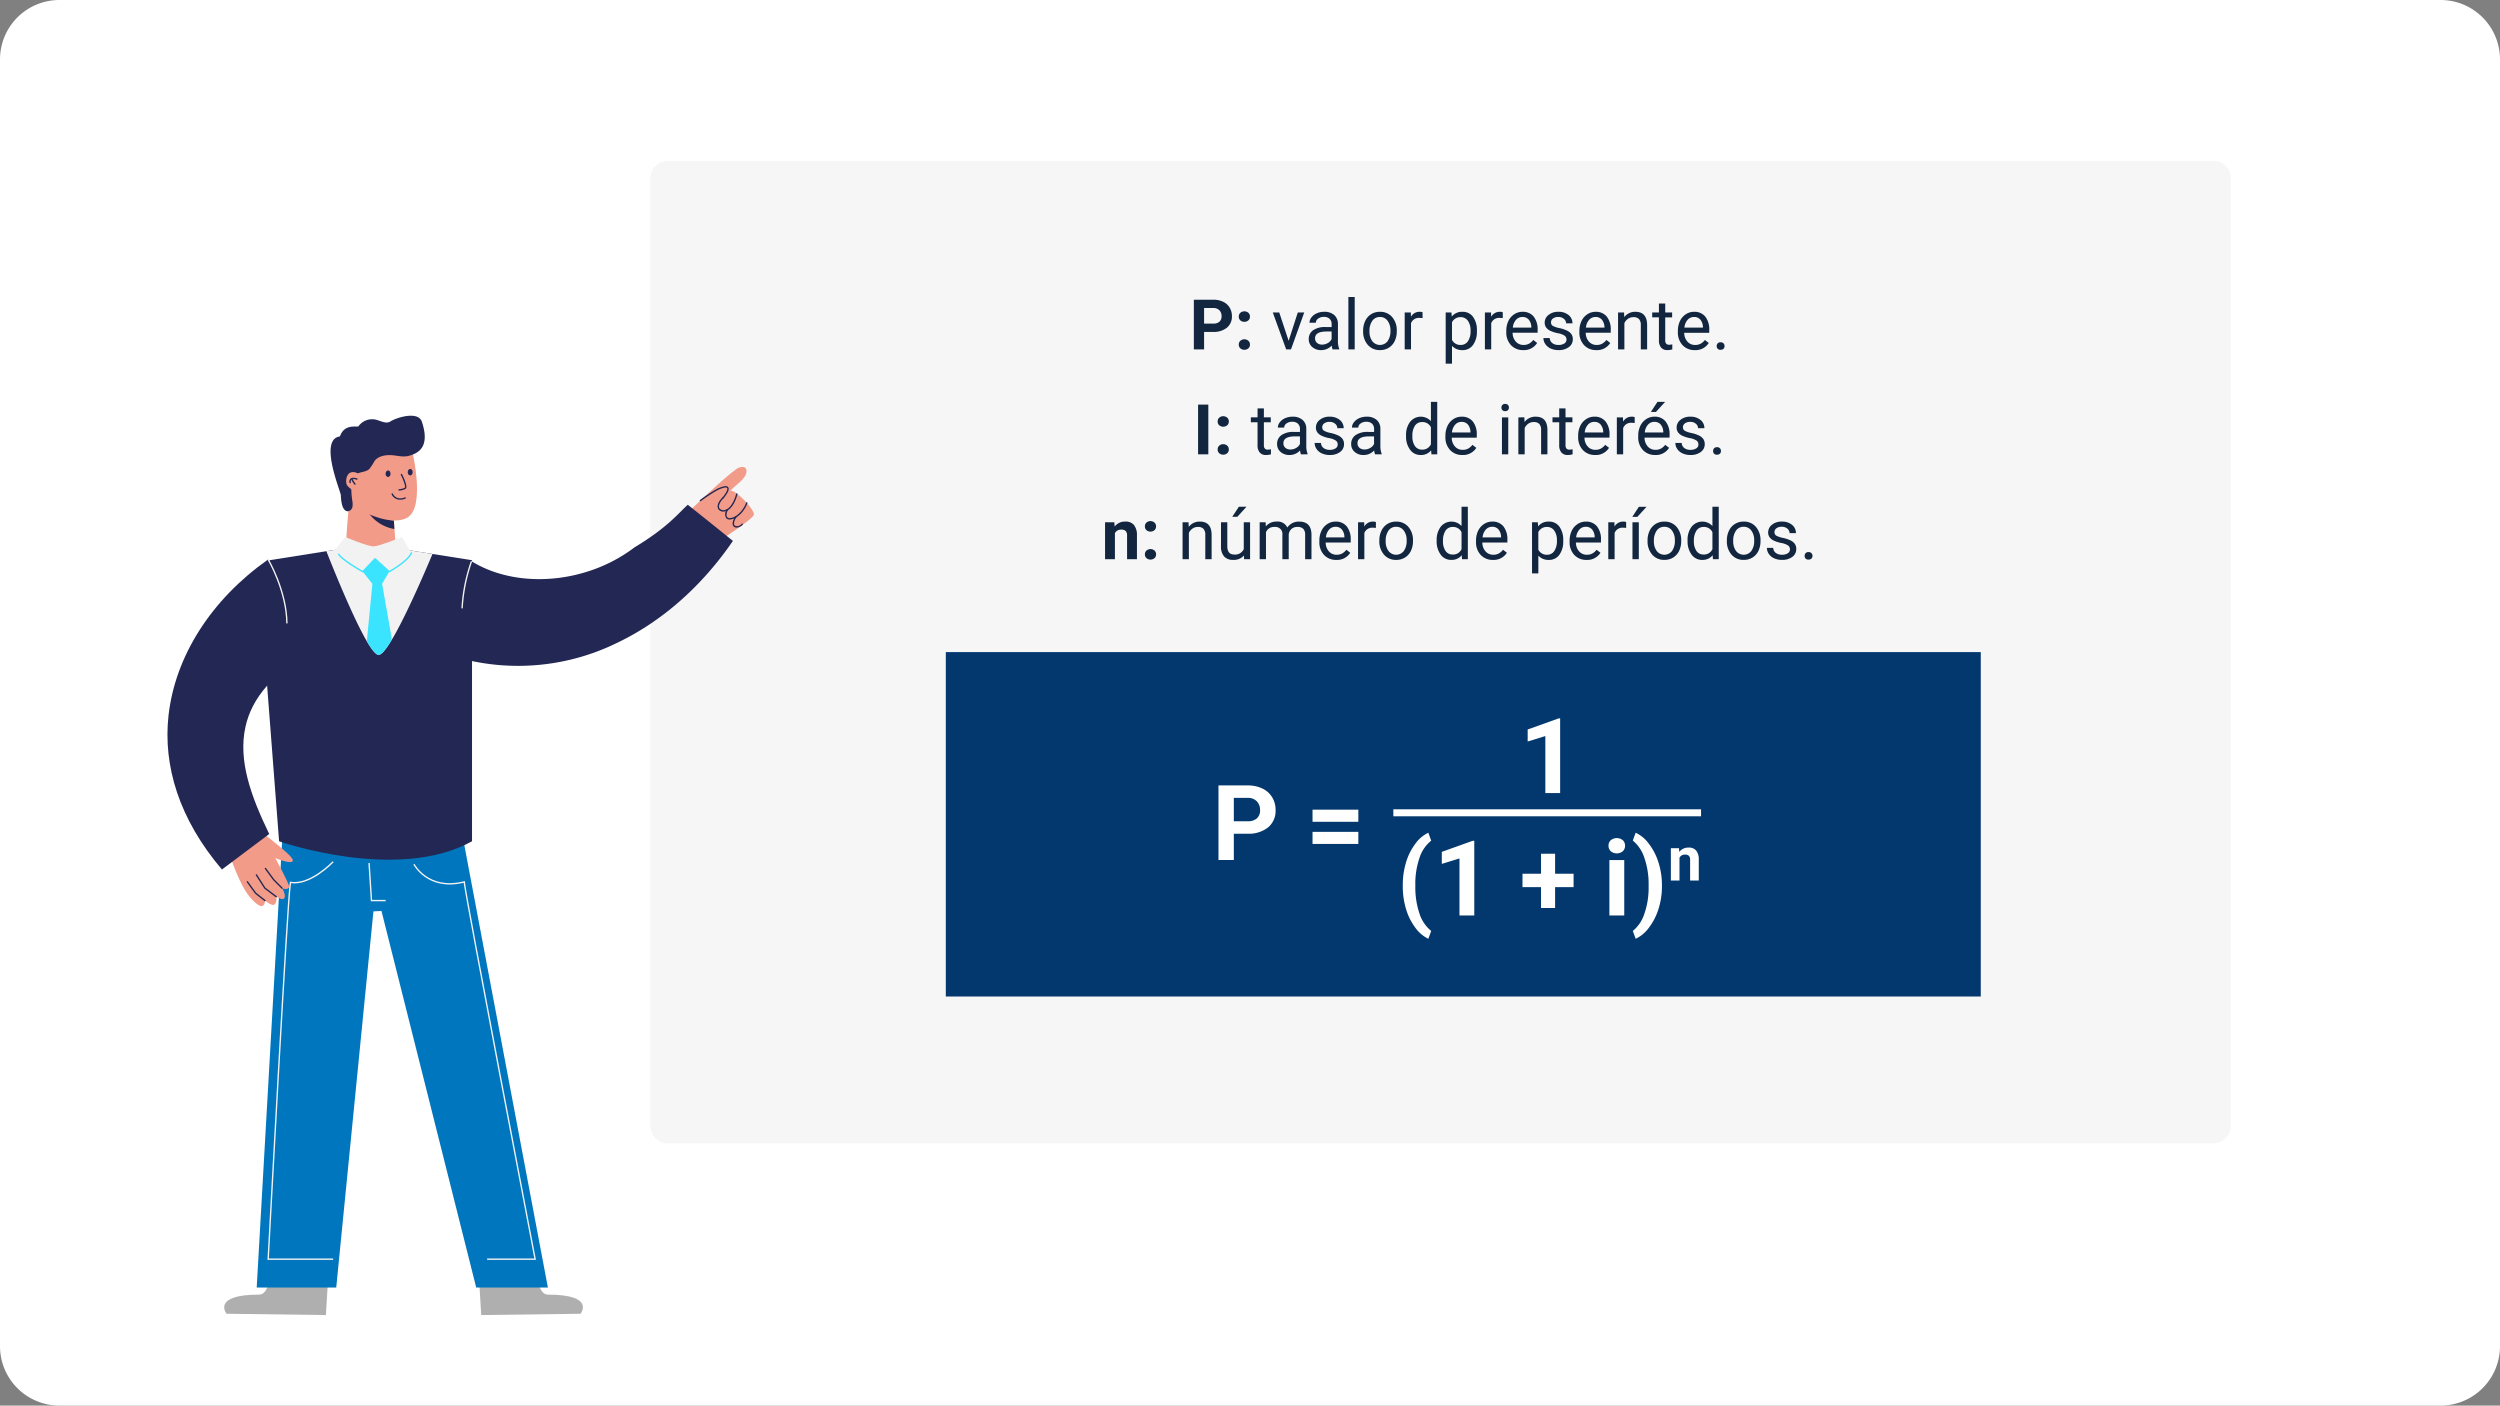 <svg xmlns="http://www.w3.org/2000/svg" xmlns:xlink="http://www.w3.org/1999/xlink" width="715" height="402" viewBox="0 0 715 402">
  <rect x="0" y="0" width="715" height="402" fill="#808080" stroke="none"/>
  <defs>
    <clipPath id="clip-path">
      <rect id="Rectángulo_296854" data-name="Rectángulo 296854" width="167.731" height="257.212" fill="none"/>
    </clipPath>
  </defs>
  <g id="Grupo_1072847" data-name="Grupo 1072847" transform="translate(3968 10209)">
    <g id="Grupo_877086" data-name="Grupo 877086" transform="translate(-4618 -11716)">
      <path id="Trazado_612818" data-name="Trazado 612818" d="M17,0H698a17,17,0,0,1,17,17V385a17,17,0,0,1-17,17H17A17,17,0,0,1,0,385V17A17,17,0,0,1,17,0Z" transform="translate(650 1507)" fill="#fff"/>
      <path id="Trazado_612819" data-name="Trazado 612819" d="M5,0H447a5,5,0,0,1,5,5V276a5,5,0,0,1-5,5H5a5,5,0,0,1-5-5V5A5,5,0,0,1,5,0Z" transform="translate(836 1553)" fill="#f6f6f6"/>
      <path id="Trazado_612820" data-name="Trazado 612820" d="M0,0H296V98.5H0Z" transform="translate(920.5 1693.5)" fill="#03386e"/>
      <path id="Trazado_612821" data-name="Trazado 612821" d="M39.37,13.99V19H36.44V4.781h5.547a6.417,6.417,0,0,1,2.817.586,4.318,4.318,0,0,1,1.87,1.665,4.643,4.643,0,0,1,.654,2.456,4.083,4.083,0,0,1-1.431,3.3,5.959,5.959,0,0,1-3.96,1.206Zm0-2.373h2.617a2.573,2.573,0,0,0,1.772-.547,1.989,1.989,0,0,0,.61-1.562,2.345,2.345,0,0,0-.615-1.689,2.3,2.3,0,0,0-1.7-.664H39.37Zm9.922,6a1.421,1.421,0,0,1,.454-1.094,1.764,1.764,0,0,1,2.285,0,1.421,1.421,0,0,1,.454,1.094,1.4,1.4,0,0,1-.449,1.079,1.794,1.794,0,0,1-2.295,0A1.4,1.4,0,0,1,49.292,17.613Zm0-8a1.421,1.421,0,0,1,.454-1.094,1.764,1.764,0,0,1,2.285,0,1.421,1.421,0,0,1,.454,1.094,1.4,1.4,0,0,1-.449,1.079,1.794,1.794,0,0,1-2.295,0A1.4,1.4,0,0,1,49.292,9.615ZM63.55,16.549l2.617-8.115h1.846L64.224,19H62.847L59.019,8.434h1.846ZM76.128,19a3.8,3.8,0,0,1-.254-1.113A4.031,4.031,0,0,1,72.866,19.2a3.73,3.73,0,0,1-2.563-.884,2.859,2.859,0,0,1-1-2.241,2.987,2.987,0,0,1,1.255-2.563,5.916,5.916,0,0,1,3.53-.913h1.758v-.83a2.029,2.029,0,0,0-.566-1.509,2.276,2.276,0,0,0-1.67-.562,2.634,2.634,0,0,0-1.621.488,1.439,1.439,0,0,0-.654,1.182H69.517a2.493,2.493,0,0,1,.562-1.528A3.832,3.832,0,0,1,71.6,8.668a5.125,5.125,0,0,1,2.114-.43,4.177,4.177,0,0,1,2.861.913,3.294,3.294,0,0,1,1.074,2.515v4.863a5.946,5.946,0,0,0,.371,2.314V19Zm-3-1.377a3.175,3.175,0,0,0,1.611-.439,2.658,2.658,0,0,0,1.1-1.143V13.873H74.429q-3.32,0-3.32,1.943a1.645,1.645,0,0,0,.566,1.328A2.177,2.177,0,0,0,73.13,17.623ZM82.446,19H80.64V4h1.807Zm2.412-5.381a6.241,6.241,0,0,1,.61-2.793,4.553,4.553,0,0,1,1.7-1.914,4.626,4.626,0,0,1,2.485-.674,4.456,4.456,0,0,1,3.491,1.494,5.748,5.748,0,0,1,1.333,3.975v.127a6.3,6.3,0,0,1-.591,2.769A4.486,4.486,0,0,1,92.2,18.512a4.679,4.679,0,0,1-2.524.684A4.445,4.445,0,0,1,86.191,17.7a5.719,5.719,0,0,1-1.333-3.955Zm1.816.215a4.52,4.52,0,0,0,.815,2.822,2.763,2.763,0,0,0,4.37-.015,4.943,4.943,0,0,0,.811-3.022,4.513,4.513,0,0,0-.825-2.817,2.623,2.623,0,0,0-2.192-1.079A2.594,2.594,0,0,0,87.5,10.787,4.906,4.906,0,0,0,86.675,13.834Zm15.176-3.779a5.414,5.414,0,0,0-.889-.068A2.381,2.381,0,0,0,98.55,11.5V19H96.743V8.434H98.5l.029,1.221a2.813,2.813,0,0,1,2.52-1.416,1.846,1.846,0,0,1,.8.137Zm15.537,3.779a6.327,6.327,0,0,1-1.1,3.887A3.537,3.537,0,0,1,113.3,19.2a3.875,3.875,0,0,1-3.027-1.221v5.088h-1.807V8.434h1.65l.088,1.172a3.722,3.722,0,0,1,3.066-1.367,3.6,3.6,0,0,1,3.013,1.436,6.4,6.4,0,0,1,1.108,3.994Zm-1.807-.205a4.669,4.669,0,0,0-.762-2.822,2.454,2.454,0,0,0-2.09-1.035,2.656,2.656,0,0,0-2.461,1.455v5.049a2.661,2.661,0,0,0,2.48,1.445,2.442,2.442,0,0,0,2.065-1.03A5.1,5.1,0,0,0,115.581,13.629Zm9.209-3.574a5.414,5.414,0,0,0-.889-.068,2.381,2.381,0,0,0-2.412,1.514V19h-1.807V8.434h1.758l.029,1.221a2.813,2.813,0,0,1,2.52-1.416,1.846,1.846,0,0,1,.8.137Zm5.859,9.141a4.617,4.617,0,0,1-3.5-1.411,5.237,5.237,0,0,1-1.348-3.774v-.332a6.341,6.341,0,0,1,.6-2.808,4.685,4.685,0,0,1,1.68-1.934,4.223,4.223,0,0,1,2.339-.7,3.957,3.957,0,0,1,3.2,1.357,5.877,5.877,0,0,1,1.143,3.887v.752h-7.158a3.756,3.756,0,0,0,.913,2.524,2.87,2.87,0,0,0,2.222.962,3.147,3.147,0,0,0,1.621-.391,4.073,4.073,0,0,0,1.162-1.035l1.1.859A4.437,4.437,0,0,1,130.649,19.2Zm-.225-9.473a2.41,2.41,0,0,0-1.836.8,3.868,3.868,0,0,0-.918,2.231h5.293v-.137a3.441,3.441,0,0,0-.742-2.134A2.269,2.269,0,0,0,130.425,9.723ZM143.013,16.2a1.33,1.33,0,0,0-.552-1.138,5.311,5.311,0,0,0-1.924-.7,9.1,9.1,0,0,1-2.178-.7,3.1,3.1,0,0,1-1.191-.977,2.336,2.336,0,0,1-.386-1.348,2.741,2.741,0,0,1,1.1-2.2,4.291,4.291,0,0,1,2.808-.9,4.415,4.415,0,0,1,2.915.928,2.947,2.947,0,0,1,1.118,2.373h-1.816a1.631,1.631,0,0,0-.63-1.279,2.36,2.36,0,0,0-1.587-.537,2.47,2.47,0,0,0-1.543.43,1.353,1.353,0,0,0-.557,1.123,1.1,1.1,0,0,0,.518.986,6.368,6.368,0,0,0,1.87.635,9.744,9.744,0,0,1,2.192.723,3.2,3.2,0,0,1,1.245,1.011,2.485,2.485,0,0,1,.405,1.44,2.7,2.7,0,0,1-1.133,2.271,4.752,4.752,0,0,1-2.939.854,5.321,5.321,0,0,1-2.246-.449,3.653,3.653,0,0,1-1.528-1.255,3.025,3.025,0,0,1-.552-1.743h1.807a1.87,1.87,0,0,0,.728,1.44,2.822,2.822,0,0,0,1.792.532,2.913,2.913,0,0,0,1.646-.415A1.275,1.275,0,0,0,143.013,16.2Zm8.545,3a4.617,4.617,0,0,1-3.5-1.411,5.237,5.237,0,0,1-1.348-3.774v-.332a6.341,6.341,0,0,1,.6-2.808,4.685,4.685,0,0,1,1.68-1.934,4.223,4.223,0,0,1,2.339-.7,3.957,3.957,0,0,1,3.2,1.357,5.877,5.877,0,0,1,1.143,3.887v.752h-7.158a3.756,3.756,0,0,0,.913,2.524,2.87,2.87,0,0,0,2.222.962,3.147,3.147,0,0,0,1.621-.391,4.073,4.073,0,0,0,1.162-1.035l1.1.859A4.437,4.437,0,0,1,151.558,19.2Zm-.225-9.473a2.41,2.41,0,0,0-1.836.8,3.868,3.868,0,0,0-.918,2.231h5.293v-.137a3.441,3.441,0,0,0-.742-2.134A2.269,2.269,0,0,0,151.333,9.723Zm8.145-1.289.059,1.328A3.851,3.851,0,0,1,162.7,8.238q3.35,0,3.379,3.779V19h-1.807V12.008a2.433,2.433,0,0,0-.522-1.689,2.094,2.094,0,0,0-1.6-.547,2.607,2.607,0,0,0-1.543.469,3.183,3.183,0,0,0-1.035,1.23V19h-1.807V8.434Zm11.777-2.559V8.434h1.973v1.4h-1.973v6.561a1.467,1.467,0,0,0,.264.953,1.11,1.11,0,0,0,.9.318,4.374,4.374,0,0,0,.859-.117V19a5.268,5.268,0,0,1-1.387.194,2.25,2.25,0,0,1-1.826-.732,3.147,3.147,0,0,1-.615-2.08V9.83h-1.924v-1.4h1.924V5.875Zm8.467,13.32a4.617,4.617,0,0,1-3.5-1.411,5.237,5.237,0,0,1-1.348-3.774v-.332a6.341,6.341,0,0,1,.6-2.808,4.685,4.685,0,0,1,1.68-1.934,4.223,4.223,0,0,1,2.339-.7A3.957,3.957,0,0,1,182.7,9.6a5.877,5.877,0,0,1,1.143,3.887v.752h-7.158a3.756,3.756,0,0,0,.913,2.524,2.87,2.87,0,0,0,2.222.962,3.147,3.147,0,0,0,1.621-.391,4.073,4.073,0,0,0,1.162-1.035l1.1.859A4.437,4.437,0,0,1,179.722,19.2ZM179.5,9.723a2.41,2.41,0,0,0-1.836.8,3.868,3.868,0,0,0-.918,2.231h5.293v-.137a3.441,3.441,0,0,0-.742-2.134A2.269,2.269,0,0,0,179.5,9.723Zm6.475,8.33a1.131,1.131,0,0,1,.278-.781,1.061,1.061,0,0,1,.835-.312,1.092,1.092,0,0,1,.845.313,1.109,1.109,0,0,1,.288.781,1.048,1.048,0,0,1-.288.752,1.112,1.112,0,0,1-.845.3,1,1,0,0,1-1.113-1.055ZM40.581,49h-2.93V34.781h2.93Zm2.666-1.387A1.421,1.421,0,0,1,43.7,46.52a1.764,1.764,0,0,1,2.285,0,1.421,1.421,0,0,1,.454,1.094,1.4,1.4,0,0,1-.449,1.079,1.794,1.794,0,0,1-2.295,0A1.4,1.4,0,0,1,43.247,47.613Zm0-8a1.421,1.421,0,0,1,.454-1.094,1.764,1.764,0,0,1,2.285,0,1.421,1.421,0,0,1,.454,1.094,1.4,1.4,0,0,1-.449,1.079,1.794,1.794,0,0,1-2.295,0A1.4,1.4,0,0,1,43.247,39.615Zm13.223-3.74v2.559h1.973v1.4H56.47v6.561a1.467,1.467,0,0,0,.264.953,1.11,1.11,0,0,0,.9.318,4.374,4.374,0,0,0,.859-.117V49A5.268,5.268,0,0,1,57.1,49.2a2.25,2.25,0,0,1-1.826-.732,3.147,3.147,0,0,1-.615-2.08V39.83H52.739v-1.4h1.924V35.875ZM67.075,49a3.8,3.8,0,0,1-.254-1.113A4.031,4.031,0,0,1,63.813,49.2a3.73,3.73,0,0,1-2.563-.884,2.859,2.859,0,0,1-1-2.241A2.987,2.987,0,0,1,61.5,43.507a5.916,5.916,0,0,1,3.53-.913h1.758v-.83a2.029,2.029,0,0,0-.566-1.509,2.276,2.276,0,0,0-1.67-.562,2.634,2.634,0,0,0-1.621.488,1.439,1.439,0,0,0-.654,1.182H60.464a2.493,2.493,0,0,1,.562-1.528,3.832,3.832,0,0,1,1.523-1.167,5.125,5.125,0,0,1,2.114-.43,4.177,4.177,0,0,1,2.861.913A3.294,3.294,0,0,1,68.6,41.666v4.863a5.946,5.946,0,0,0,.371,2.314V49Zm-3-1.377a3.175,3.175,0,0,0,1.611-.439,2.658,2.658,0,0,0,1.1-1.143V43.873H65.376q-3.32,0-3.32,1.943a1.645,1.645,0,0,0,.566,1.328A2.177,2.177,0,0,0,64.077,47.623ZM77.583,46.2a1.33,1.33,0,0,0-.552-1.138,5.311,5.311,0,0,0-1.924-.7,9.1,9.1,0,0,1-2.178-.7,3.1,3.1,0,0,1-1.191-.977,2.336,2.336,0,0,1-.386-1.348,2.741,2.741,0,0,1,1.1-2.2,4.291,4.291,0,0,1,2.808-.9,4.415,4.415,0,0,1,2.915.928,2.947,2.947,0,0,1,1.118,2.373H77.476a1.631,1.631,0,0,0-.63-1.279,2.36,2.36,0,0,0-1.587-.537,2.47,2.47,0,0,0-1.543.43,1.353,1.353,0,0,0-.557,1.123,1.1,1.1,0,0,0,.518.986,6.368,6.368,0,0,0,1.87.635,9.744,9.744,0,0,1,2.192.723,3.2,3.2,0,0,1,1.245,1.011,2.485,2.485,0,0,1,.405,1.44,2.7,2.7,0,0,1-1.133,2.271,4.752,4.752,0,0,1-2.939.854,5.321,5.321,0,0,1-2.246-.449,3.653,3.653,0,0,1-1.528-1.255,3.025,3.025,0,0,1-.552-1.743H72.8a1.87,1.87,0,0,0,.728,1.44,2.822,2.822,0,0,0,1.792.532,2.913,2.913,0,0,0,1.646-.415A1.275,1.275,0,0,0,77.583,46.2ZM88.267,49a3.8,3.8,0,0,1-.254-1.113A4.031,4.031,0,0,1,85,49.2a3.73,3.73,0,0,1-2.563-.884,2.859,2.859,0,0,1-1-2.241A2.987,2.987,0,0,1,82.7,43.507a5.916,5.916,0,0,1,3.53-.913h1.758v-.83a2.029,2.029,0,0,0-.566-1.509,2.276,2.276,0,0,0-1.67-.562,2.634,2.634,0,0,0-1.621.488,1.439,1.439,0,0,0-.654,1.182H81.655a2.493,2.493,0,0,1,.562-1.528,3.832,3.832,0,0,1,1.523-1.167,5.125,5.125,0,0,1,2.114-.43,4.177,4.177,0,0,1,2.861.913,3.294,3.294,0,0,1,1.074,2.515v4.863a5.946,5.946,0,0,0,.371,2.314V49Zm-3-1.377a3.175,3.175,0,0,0,1.611-.439,2.658,2.658,0,0,0,1.1-1.143V43.873H86.567q-3.32,0-3.32,1.943a1.645,1.645,0,0,0,.566,1.328A2.177,2.177,0,0,0,85.269,47.623Zm11.865-3.994a6.19,6.19,0,0,1,1.152-3.911,3.921,3.921,0,0,1,5.957-.21V34h1.807V49h-1.66l-.088-1.133a3.679,3.679,0,0,1-3.018,1.328,3.609,3.609,0,0,1-2.993-1.5,6.26,6.26,0,0,1-1.157-3.926Zm1.807.205a4.687,4.687,0,0,0,.742,2.813,2.4,2.4,0,0,0,2.051,1.016,2.636,2.636,0,0,0,2.51-1.543V41.266a2.656,2.656,0,0,0-2.49-1.494,2.411,2.411,0,0,0-2.07,1.025A5.16,5.16,0,0,0,98.94,43.834Zm14.3,5.361a4.617,4.617,0,0,1-3.5-1.411,5.237,5.237,0,0,1-1.348-3.774v-.332a6.341,6.341,0,0,1,.6-2.808,4.685,4.685,0,0,1,1.68-1.934,4.223,4.223,0,0,1,2.339-.7,3.957,3.957,0,0,1,3.2,1.357,5.877,5.877,0,0,1,1.143,3.887v.752H110.2a3.756,3.756,0,0,0,.913,2.524,2.87,2.87,0,0,0,2.222.962,3.147,3.147,0,0,0,1.621-.391,4.073,4.073,0,0,0,1.162-1.035l1.1.859A4.437,4.437,0,0,1,113.237,49.2Zm-.225-9.473a2.41,2.41,0,0,0-1.836.8,3.869,3.869,0,0,0-.918,2.231h5.293v-.137a3.441,3.441,0,0,0-.742-2.134A2.269,2.269,0,0,0,113.013,39.723ZM126.362,49h-1.807V38.434h1.807Zm-1.953-13.369a1.078,1.078,0,0,1,.269-.742,1.008,1.008,0,0,1,.8-.3,1.024,1.024,0,0,1,.8.3,1.067,1.067,0,0,1,.273.742,1.032,1.032,0,0,1-.273.732,1.043,1.043,0,0,1-.8.293,1.026,1.026,0,0,1-.8-.293A1.043,1.043,0,0,1,124.409,35.631Zm6.553,2.8.059,1.328a3.851,3.851,0,0,1,3.164-1.523q3.35,0,3.379,3.779V49h-1.807V42.008a2.433,2.433,0,0,0-.522-1.689,2.094,2.094,0,0,0-1.6-.547,2.607,2.607,0,0,0-1.543.469,3.183,3.183,0,0,0-1.035,1.23V49h-1.807V38.434Zm11.777-2.559v2.559h1.973v1.4h-1.973v6.561a1.467,1.467,0,0,0,.264.953,1.11,1.11,0,0,0,.9.318,4.374,4.374,0,0,0,.859-.117V49a5.268,5.268,0,0,1-1.387.194,2.25,2.25,0,0,1-1.826-.732,3.147,3.147,0,0,1-.615-2.08V39.83h-1.924v-1.4h1.924V35.875Zm8.467,13.32a4.617,4.617,0,0,1-3.5-1.411,5.237,5.237,0,0,1-1.348-3.774v-.332a6.341,6.341,0,0,1,.6-2.808,4.685,4.685,0,0,1,1.68-1.934,4.223,4.223,0,0,1,2.339-.7,3.957,3.957,0,0,1,3.2,1.357,5.877,5.877,0,0,1,1.143,3.887v.752h-7.158a3.756,3.756,0,0,0,.913,2.524,2.87,2.87,0,0,0,2.222.962,3.147,3.147,0,0,0,1.621-.391,4.073,4.073,0,0,0,1.162-1.035l1.1.859A4.437,4.437,0,0,1,151.206,49.2Zm-.225-9.473a2.41,2.41,0,0,0-1.836.8,3.868,3.868,0,0,0-.918,2.231h5.293v-.137a3.441,3.441,0,0,0-.742-2.134A2.269,2.269,0,0,0,150.981,39.723Zm11.543.332a5.414,5.414,0,0,0-.889-.068,2.381,2.381,0,0,0-2.412,1.514V49h-1.807V38.434h1.758l.029,1.221a2.813,2.813,0,0,1,2.52-1.416,1.846,1.846,0,0,1,.8.137Zm5.859,9.141a4.617,4.617,0,0,1-3.5-1.411,5.237,5.237,0,0,1-1.348-3.774v-.332a6.341,6.341,0,0,1,.6-2.808,4.685,4.685,0,0,1,1.68-1.934,4.223,4.223,0,0,1,2.339-.7,3.957,3.957,0,0,1,3.2,1.357,5.877,5.877,0,0,1,1.143,3.887v.752h-7.158a3.756,3.756,0,0,0,.913,2.524,2.87,2.87,0,0,0,2.222.962,3.147,3.147,0,0,0,1.621-.391,4.073,4.073,0,0,0,1.162-1.035l1.1.859A4.437,4.437,0,0,1,168.384,49.2Zm-.225-9.473a2.41,2.41,0,0,0-1.836.8,3.868,3.868,0,0,0-.918,2.231H170.7v-.137a3.441,3.441,0,0,0-.742-2.134A2.269,2.269,0,0,0,168.159,39.723ZM169.038,34h2.188l-2.617,2.871-1.455,0Zm11.709,12.2a1.33,1.33,0,0,0-.552-1.138,5.311,5.311,0,0,0-1.924-.7,9.1,9.1,0,0,1-2.178-.7,3.1,3.1,0,0,1-1.191-.977,2.336,2.336,0,0,1-.386-1.348,2.741,2.741,0,0,1,1.1-2.2,4.291,4.291,0,0,1,2.808-.9,4.415,4.415,0,0,1,2.915.928,2.947,2.947,0,0,1,1.118,2.373H180.64a1.631,1.631,0,0,0-.63-1.279,2.36,2.36,0,0,0-1.587-.537,2.47,2.47,0,0,0-1.543.43,1.353,1.353,0,0,0-.557,1.123,1.1,1.1,0,0,0,.518.986,6.368,6.368,0,0,0,1.87.635,9.744,9.744,0,0,1,2.192.723,3.2,3.2,0,0,1,1.245,1.011,2.485,2.485,0,0,1,.405,1.44,2.7,2.7,0,0,1-1.133,2.271,4.752,4.752,0,0,1-2.939.854,5.321,5.321,0,0,1-2.246-.449,3.653,3.653,0,0,1-1.528-1.255,3.025,3.025,0,0,1-.552-1.743h1.807a1.87,1.87,0,0,0,.728,1.44,2.822,2.822,0,0,0,1.792.532,2.913,2.913,0,0,0,1.646-.415A1.275,1.275,0,0,0,180.747,46.2Zm4.2,1.855a1.131,1.131,0,0,1,.278-.781,1.061,1.061,0,0,1,.835-.312,1.092,1.092,0,0,1,.845.313,1.109,1.109,0,0,1,.288.781,1.048,1.048,0,0,1-.288.752,1.112,1.112,0,0,1-.845.3,1,1,0,0,1-1.113-1.055ZM13.7,68.434l.088,1.221a3.689,3.689,0,0,1,3.037-1.416,3.066,3.066,0,0,1,2.5.986,4.6,4.6,0,0,1,.84,2.949V79H17.344V72.242a1.831,1.831,0,0,0-.391-1.3,1.749,1.749,0,0,0-1.3-.405,1.942,1.942,0,0,0-1.787,1.016V79H11.045V68.434Zm8.74,9.18A1.421,1.421,0,0,1,22.9,76.52a1.764,1.764,0,0,1,2.285,0,1.421,1.421,0,0,1,.454,1.094,1.4,1.4,0,0,1-.449,1.079,1.794,1.794,0,0,1-2.295,0A1.4,1.4,0,0,1,22.441,77.613Zm0-8a1.421,1.421,0,0,1,.454-1.094,1.764,1.764,0,0,1,2.285,0,1.421,1.421,0,0,1,.454,1.094,1.4,1.4,0,0,1-.449,1.079,1.794,1.794,0,0,1-2.295,0A1.4,1.4,0,0,1,22.441,69.615Zm12.48-1.182.059,1.328a3.851,3.851,0,0,1,3.164-1.523q3.35,0,3.379,3.779V79H39.717V72.008a2.432,2.432,0,0,0-.522-1.689,2.094,2.094,0,0,0-1.6-.547,2.607,2.607,0,0,0-1.543.469,3.183,3.183,0,0,0-1.035,1.23V79H33.213V68.434Zm15.85,9.521a3.837,3.837,0,0,1-3.1,1.24,3.285,3.285,0,0,1-2.573-.981,4.248,4.248,0,0,1-.894-2.905V68.434h1.807V75.26q0,2.4,1.953,2.4a2.7,2.7,0,0,0,2.754-1.543V68.434h1.807V79H50.811ZM49.307,64h2.188l-2.617,2.871-1.455,0Zm7.666,4.434.049,1.172a3.9,3.9,0,0,1,3.135-1.367,3.021,3.021,0,0,1,3.018,1.7,4,4,0,0,1,1.372-1.23,4.052,4.052,0,0,1,2-.469q3.477,0,3.535,3.682V79H68.271V72.027a2.426,2.426,0,0,0-.518-1.694,2.279,2.279,0,0,0-1.738-.562,2.4,2.4,0,0,0-1.67.6,2.436,2.436,0,0,0-.771,1.616V79H61.758V72.076a2.016,2.016,0,0,0-2.256-2.3,2.417,2.417,0,0,0-2.432,1.514V79H55.264V68.434ZM77.188,79.2a4.617,4.617,0,0,1-3.5-1.411,5.237,5.237,0,0,1-1.348-3.774v-.332a6.341,6.341,0,0,1,.6-2.808,4.685,4.685,0,0,1,1.68-1.934,4.223,4.223,0,0,1,2.339-.7,3.957,3.957,0,0,1,3.2,1.357,5.877,5.877,0,0,1,1.143,3.887v.752H74.15a3.756,3.756,0,0,0,.913,2.524,2.87,2.87,0,0,0,2.222.962,3.147,3.147,0,0,0,1.621-.391,4.073,4.073,0,0,0,1.162-1.035l1.1.859A4.437,4.437,0,0,1,77.188,79.2Zm-.225-9.473a2.41,2.41,0,0,0-1.836.8,3.869,3.869,0,0,0-.918,2.231H79.5v-.137a3.441,3.441,0,0,0-.742-2.134A2.269,2.269,0,0,0,76.963,69.723Zm11.543.332a5.414,5.414,0,0,0-.889-.068A2.381,2.381,0,0,0,85.205,71.5V79H83.4V68.434h1.758l.029,1.221a2.813,2.813,0,0,1,2.52-1.416,1.846,1.846,0,0,1,.8.137Zm.986,3.564a6.241,6.241,0,0,1,.61-2.793,4.553,4.553,0,0,1,1.7-1.914,4.626,4.626,0,0,1,2.485-.674,4.456,4.456,0,0,1,3.491,1.494,5.748,5.748,0,0,1,1.333,3.975v.127a6.3,6.3,0,0,1-.591,2.769,4.486,4.486,0,0,1-1.689,1.909,4.679,4.679,0,0,1-2.524.684A4.445,4.445,0,0,1,90.825,77.7a5.719,5.719,0,0,1-1.333-3.955Zm1.816.215a4.52,4.52,0,0,0,.815,2.822,2.763,2.763,0,0,0,4.37-.015,4.943,4.943,0,0,0,.811-3.022,4.513,4.513,0,0,0-.825-2.817,2.623,2.623,0,0,0-2.192-1.079,2.594,2.594,0,0,0-2.158,1.064A4.906,4.906,0,0,0,91.309,73.834Zm14.58-.205a6.19,6.19,0,0,1,1.152-3.911,3.921,3.921,0,0,1,5.957-.21V64H114.8V79h-1.66l-.088-1.133a3.679,3.679,0,0,1-3.018,1.328,3.609,3.609,0,0,1-2.993-1.5,6.26,6.26,0,0,1-1.157-3.926Zm1.807.205a4.687,4.687,0,0,0,.742,2.813,2.4,2.4,0,0,0,2.051,1.016A2.636,2.636,0,0,0,113,76.119V71.266a2.656,2.656,0,0,0-2.49-1.494,2.411,2.411,0,0,0-2.07,1.025A5.16,5.16,0,0,0,107.7,73.834Zm14.3,5.361a4.617,4.617,0,0,1-3.5-1.411,5.237,5.237,0,0,1-1.348-3.774v-.332a6.341,6.341,0,0,1,.6-2.808,4.685,4.685,0,0,1,1.68-1.934,4.223,4.223,0,0,1,2.339-.7,3.957,3.957,0,0,1,3.2,1.357,5.877,5.877,0,0,1,1.143,3.887v.752h-7.158a3.756,3.756,0,0,0,.913,2.524,2.87,2.87,0,0,0,2.222.962,3.147,3.147,0,0,0,1.621-.391,4.073,4.073,0,0,0,1.162-1.035l1.1.859A4.437,4.437,0,0,1,121.992,79.2Zm-.225-9.473a2.41,2.41,0,0,0-1.836.8,3.869,3.869,0,0,0-.918,2.231h5.293v-.137a3.441,3.441,0,0,0-.742-2.134A2.269,2.269,0,0,0,121.768,69.723Zm20.313,4.111a6.327,6.327,0,0,1-1.1,3.887,3.537,3.537,0,0,1-2.988,1.475,3.875,3.875,0,0,1-3.027-1.221v5.088h-1.807V68.434h1.65l.088,1.172a3.722,3.722,0,0,1,3.066-1.367,3.6,3.6,0,0,1,3.013,1.436,6.4,6.4,0,0,1,1.108,3.994Zm-1.807-.205a4.669,4.669,0,0,0-.762-2.822,2.454,2.454,0,0,0-2.09-1.035,2.656,2.656,0,0,0-2.461,1.455v5.049a2.661,2.661,0,0,0,2.48,1.445,2.442,2.442,0,0,0,2.065-1.03A5.1,5.1,0,0,0,140.273,73.629ZM148.76,79.2a4.617,4.617,0,0,1-3.5-1.411,5.237,5.237,0,0,1-1.348-3.774v-.332a6.341,6.341,0,0,1,.6-2.808,4.685,4.685,0,0,1,1.68-1.934,4.223,4.223,0,0,1,2.339-.7,3.957,3.957,0,0,1,3.2,1.357,5.877,5.877,0,0,1,1.143,3.887v.752h-7.158a3.756,3.756,0,0,0,.913,2.524,2.87,2.87,0,0,0,2.222.962,3.147,3.147,0,0,0,1.621-.391,4.073,4.073,0,0,0,1.162-1.035l1.1.859A4.437,4.437,0,0,1,148.76,79.2Zm-.225-9.473a2.41,2.41,0,0,0-1.836.8,3.868,3.868,0,0,0-.918,2.231h5.293v-.137a3.441,3.441,0,0,0-.742-2.134A2.269,2.269,0,0,0,148.535,69.723Zm11.543.332a5.414,5.414,0,0,0-.889-.068,2.381,2.381,0,0,0-2.412,1.514V79h-1.807V68.434h1.758l.029,1.221a2.813,2.813,0,0,1,2.52-1.416,1.846,1.846,0,0,1,.8.137ZM163.7,79h-1.816V68.434H163.7Zm.02-14.99h2.188l-2.617,2.871-1.455,0Zm2.48,9.609a6.241,6.241,0,0,1,.61-2.793,4.553,4.553,0,0,1,1.7-1.914A4.626,4.626,0,0,1,171,68.238a4.456,4.456,0,0,1,3.491,1.494,5.748,5.748,0,0,1,1.333,3.975v.127a6.3,6.3,0,0,1-.591,2.769,4.486,4.486,0,0,1-1.689,1.909,4.679,4.679,0,0,1-2.524.684,4.445,4.445,0,0,1-3.481-1.494,5.719,5.719,0,0,1-1.333-3.955Zm1.816.215a4.52,4.52,0,0,0,.815,2.822,2.763,2.763,0,0,0,4.37-.015,4.943,4.943,0,0,0,.811-3.022,4.513,4.513,0,0,0-.825-2.817A2.623,2.623,0,0,0,171,69.723a2.594,2.594,0,0,0-2.158,1.064A4.906,4.906,0,0,0,168.018,73.834Zm9.629-.205a6.19,6.19,0,0,1,1.152-3.911,3.921,3.921,0,0,1,5.957-.21V64h1.807V79H184.9l-.088-1.133A3.679,3.679,0,0,1,181.8,79.2a3.609,3.609,0,0,1-2.993-1.5,6.26,6.26,0,0,1-1.157-3.926Zm1.807.205a4.687,4.687,0,0,0,.742,2.813,2.4,2.4,0,0,0,2.051,1.016,2.636,2.636,0,0,0,2.51-1.543V71.266a2.656,2.656,0,0,0-2.49-1.494A2.411,2.411,0,0,0,180.2,70.8,5.16,5.16,0,0,0,179.453,73.834Zm9.434-.215a6.241,6.241,0,0,1,.61-2.793,4.553,4.553,0,0,1,1.7-1.914,4.626,4.626,0,0,1,2.485-.674,4.456,4.456,0,0,1,3.491,1.494,5.748,5.748,0,0,1,1.333,3.975v.127a6.3,6.3,0,0,1-.591,2.769,4.486,4.486,0,0,1-1.689,1.909,4.679,4.679,0,0,1-2.524.684A4.445,4.445,0,0,1,190.22,77.7a5.719,5.719,0,0,1-1.333-3.955Zm1.816.215a4.52,4.52,0,0,0,.815,2.822,2.763,2.763,0,0,0,4.37-.015,4.943,4.943,0,0,0,.811-3.022,4.513,4.513,0,0,0-.825-2.817,2.623,2.623,0,0,0-2.192-1.079,2.594,2.594,0,0,0-2.158,1.064A4.906,4.906,0,0,0,190.7,73.834ZM206.924,76.2a1.33,1.33,0,0,0-.552-1.138,5.311,5.311,0,0,0-1.924-.7,9.1,9.1,0,0,1-2.178-.7,3.1,3.1,0,0,1-1.191-.977,2.336,2.336,0,0,1-.386-1.348,2.741,2.741,0,0,1,1.1-2.2,4.29,4.29,0,0,1,2.808-.9,4.415,4.415,0,0,1,2.915.928,2.947,2.947,0,0,1,1.118,2.373h-1.816a1.631,1.631,0,0,0-.63-1.279,2.36,2.36,0,0,0-1.587-.537,2.47,2.47,0,0,0-1.543.43,1.353,1.353,0,0,0-.557,1.123,1.1,1.1,0,0,0,.518.986,6.368,6.368,0,0,0,1.87.635,9.744,9.744,0,0,1,2.192.723,3.2,3.2,0,0,1,1.245,1.011,2.485,2.485,0,0,1,.405,1.44,2.7,2.7,0,0,1-1.133,2.271,4.752,4.752,0,0,1-2.939.854,5.321,5.321,0,0,1-2.246-.449,3.653,3.653,0,0,1-1.528-1.255,3.025,3.025,0,0,1-.552-1.743h1.807a1.87,1.87,0,0,0,.728,1.44,2.822,2.822,0,0,0,1.792.532,2.913,2.913,0,0,0,1.646-.415A1.275,1.275,0,0,0,206.924,76.2Zm4.2,1.855a1.131,1.131,0,0,1,.278-.781,1.061,1.061,0,0,1,.835-.312,1.092,1.092,0,0,1,.845.313,1.109,1.109,0,0,1,.288.781,1.048,1.048,0,0,1-.288.752,1.112,1.112,0,0,1-.845.3,1,1,0,0,1-1.113-1.055Z" transform="translate(955 1587.934)" fill="#12263f"/>
      <g id="Grupo_877084" data-name="Grupo 877084" transform="translate(697.894 1625.895)">
        <g id="Grupo_877083" data-name="Grupo 877083" clip-path="url(#clip-path)">
          <path id="Trazado_588363" data-name="Trazado 588363" d="M100.942,278.828l.672,11.136,28.414-.371s4.408-5.474-9.343-5.474c-2.758,0-3.19-5.844-3.19-5.844Z" transform="translate(-11.881 -32.753)" fill="#afafaf"/>
          <path id="Trazado_588364" data-name="Trazado 588364" d="M48.15,278.828l-.672,11.136-28.414-.371s-4.408-5.474,9.343-5.474c2.758,0,3.19-5.844,3.19-5.844Z" transform="translate(-2.165 -32.753)" fill="#afafaf"/>
          <path id="Trazado_588365" data-name="Trazado 588365" d="M36.4,133.184,28.928,264.433H51.674L62.311,156.85l2.3-.125L91.707,264.433h20.5L86.475,128.2Z" transform="translate(-3.405 -15.089)" fill="#0076be"/>
          <path id="Trazado_588366" data-name="Trazado 588366" d="M70.066,155.925H65.824l-.7-10.912.4-.026.672,10.542h3.87Z" transform="translate(-7.665 -17.065)" fill="#f2f2f2"/>
          <path id="Trazado_588367" data-name="Trazado 588367" d="M114.769,258.521H100.8v-.4h13.493c-1.293-6.748-19.466-101.6-20.208-107.447-10.328,2.51-14.349-5.132-14.389-5.211l.354-.18c.039.076,3.987,7.545,14.161,4.951l.248-.063v.255c0,2.1,20.066,106.8,20.269,107.855Z" transform="translate(-9.38 -17.1)" fill="#f2f2f2"/>
          <path id="Trazado_588368" data-name="Trazado 588368" d="M51.2,258.417H32.406l.011-.208c.228-4.25,5.588-104.105,6.38-107.784l.04-.186.187.032c5.565.941,11.966-5.792,12.029-5.86l.289.273c-.265.281-6.479,6.8-12.189,6.008-.873,5.907-6.051,102.147-6.329,107.329H51.2Z" transform="translate(-3.814 -16.997)" fill="#f2f2f2"/>
          <path id="Trazado_588369" data-name="Trazado 588369" d="M71.324,29.63l.936,13.287S61,45.591,58.049,42.614c-.671-.678.844-15.84.844-15.84Z" transform="translate(-6.812 -3.151)" fill="#f29b89"/>
          <path id="Trazado_588370" data-name="Trazado 588370" d="M72.4,33.606c-2.148-.019-7.6-2.716-7.6-2.716a11.274,11.274,0,0,0,7.719,5.146c-.029-.661-.091-1.464-.121-2.431" transform="translate(-7.628 -3.636)" fill="#222753"/>
          <path id="Trazado_588371" data-name="Trazado 588371" d="M76.077,9.3s4.729,18.084-1.191,21.046-16.559-4.142-16.559-4.142L55.108,11.134Z" transform="translate(-6.486 -1.095)" fill="#f29b89"/>
          <path id="Trazado_588372" data-name="Trazado 588372" d="M77.9,18.171a.836.836,0,0,0,.681.937c.384.005.7-.4.708-.916s-.3-.932-.681-.937-.7.4-.708.916" transform="translate(-9.169 -2.031)" fill="#222753"/>
          <path id="Trazado_588373" data-name="Trazado 588373" d="M70.726,18.672a.836.836,0,0,0,.68.937c.384.005.7-.4.708-.916s-.3-.932-.681-.937-.7.4-.708.916" transform="translate(-8.324 -2.09)" fill="#222753"/>
          <path id="Trazado_588374" data-name="Trazado 588374" d="M75.068,23.636a.2.2,0,0,1-.008-.4,3.873,3.873,0,0,0,1.641-.445c.268-.18-.264-1.885-1.139-3.648a.2.2,0,1,1,.356-.176c.541,1.089,1.721,3.675,1,4.155a4.21,4.21,0,0,1-1.846.512h-.008" transform="translate(-8.812 -2.22)" fill="#222753"/>
          <path id="Trazado_588375" data-name="Trazado 588375" d="M75.107,26.975a2.636,2.636,0,0,1-2.471-1.558.2.2,0,0,1,.354-.181c1.095,2.141,3.374,1.112,3.47,1.066a.2.2,0,0,1,.169.36,4.037,4.037,0,0,1-1.521.313" transform="translate(-8.547 -2.958)" fill="#222753"/>
          <path id="Trazado_588376" data-name="Trazado 588376" d="M55.558,5.913c1.262-3.784,5.056-2.532,5.289-2.889A4.8,4.8,0,0,1,66.4,1.3c1.233.389,2.544,1.041,3.619.324,1.434-.956,7.874-3.174,8.972.122,2.4,7.2-.977,9.033-3.867,9.758-1.645.413-3.378-.174-5.074-.23s-3.571.321-4.6,1.668a14.849,14.849,0,0,1-1.5,2.3c-1.1.986-2.923.753-4.051,1.713a4.442,4.442,0,0,0-1.106,3.508,27.674,27.674,0,0,0,.278,3.743,5.031,5.031,0,0,1,.051,1.885,1.532,1.532,0,0,1-1.27,1.234c-.948.054-1.513-1.036-1.722-1.962a12.924,12.924,0,0,1-.318-2.6c-.023-1.1-6.437-16-.252-16.85" transform="translate(-6.223 0)" fill="#222753"/>
          <path id="Trazado_588377" data-name="Trazado 588377" d="M62.317,19.925c-.1-.017-.866-1.951-2.822-1.608-1.742.305-1.828,3.175-1.252,3.8a4.894,4.894,0,0,0,3.579,1.836Z" transform="translate(-6.818 -2.151)" fill="#f29b89"/>
          <path id="Trazado_588378" data-name="Trazado 588378" d="M59.186,21.669a.2.2,0,0,1-.2-.175,1.182,1.182,0,0,1,.354-1.147c.626-.495,1.8-.062,1.854-.044a.2.2,0,0,1,.116.256.2.2,0,0,1-.255.116c-.281-.1-1.094-.311-1.47-.016a.823.823,0,0,0-.2.787.2.2,0,0,1-.174.221.1.1,0,0,1-.024,0" transform="translate(-6.941 -2.367)" fill="#222753"/>
          <path id="Trazado_588379" data-name="Trazado 588379" d="M60.612,22.14h-.019a.2.2,0,0,1-.177-.169,2.71,2.71,0,0,0-.158-.222,3.83,3.83,0,0,1-.71-1.3.2.2,0,0,1,.386-.1,3.508,3.508,0,0,0,.642,1.158c.169.224.246.327.235.45a.2.2,0,0,1-.2.179" transform="translate(-7.008 -2.378)" fill="#222753"/>
          <path id="Trazado_588380" data-name="Trazado 588380" d="M90.871,46.364s0,54.575,0,80.378c-21.31,11.854-55.179,0-55.179,0L32,78.767l.915-32.4,16.3-2.585,6.335-1.006,6.826.549,8.508-.125,8.691,1.376Z" transform="translate(-3.766 -5.034)" fill="#222753"/>
          <path id="Trazado_588381" data-name="Trazado 588381" d="M81.865,44.573c-2.382,5.664-7.914,18.484-11.893,24.96-1.421,2.312-2.638,3.82-3.45,3.9-.785.079-2-1.429-3.432-3.873a.027.027,0,0,1-.009-.018c-3.635-6.2-8.655-18.378-11.576-25.763l6.335-1.006,6.826.549,8.508-.125Z" transform="translate(-6.062 -5.034)" fill="#f2f2f2"/>
          <path id="Trazado_588382" data-name="Trazado 588382" d="M54.1,43.3c.07-.311,3.114-3.986,3.114-3.986s6.478,2.74,8.16,2.679,8.033-2.679,8.033-2.679l2.74,4.546S70.971,48.884,65.5,49.213c-5.177.311-11.4-5.917-11.4-5.917" transform="translate(-6.367 -4.627)" fill="#f2f2f2"/>
          <path id="Trazado_588383" data-name="Trazado 588383" d="M62.352,50a.193.193,0,0,1-.1-.026c-.23-.129-5.669-3.175-6.943-5.017a.2.2,0,0,1,.05-.276.2.2,0,0,1,.276.05c1.115,1.611,5.821,4.334,6.677,4.821l3.42-3.574a.2.2,0,0,1,.277-.01l3.963,3.589c.806-.463,5.3-3.118,6.122-5.2a.2.2,0,0,1,.37.146c-.95,2.405-6.2,5.344-6.422,5.468a.2.2,0,0,1-.229-.026L65.889,46.4,62.5,49.942a.2.2,0,0,1-.144.061" transform="translate(-6.506 -5.207)" fill="#3ae3fe"/>
          <path id="Trazado_588384" data-name="Trazado 588384" d="M71.589,69.136s-.079.326-.229.821c-1.421,2.312-2.638,3.82-3.45,3.9-.785.079-2-1.429-3.432-3.873a.027.027,0,0,1-.009-.018l1.588-16.437-2.762-3.476,3.529-3.679,4.067,3.679-2.056,3.476Z" transform="translate(-7.45 -5.458)" fill="#3ae3fe"/>
          <path id="Trazado_588385" data-name="Trazado 588385" d="M168.9,29.461s9.981-9.69,13.854-12.372c.585-.406,2.814-1.163,2.724.832s-2.887,3.729-4.644,5.448c1.616-.3,7.15,5.595,6.753,6.943s-10.2,7.625-10.2,7.625Z" transform="translate(-19.88 -1.954)" fill="#f29b89"/>
          <path id="Trazado_588386" data-name="Trazado 588386" d="M183.793,35.109a1.215,1.215,0,0,1-.749-.233c-.281-.215-.789-.854.006-2.387-1.251.517-1.883.282-2.2-.034a1.988,1.988,0,0,1-.129-2.1,1.809,1.809,0,0,1-2.093-.4c-.245-.311-.89-1.49,1.136-3.533a.2.2,0,1,1,.281.278c-1.428,1.441-1.507,2.5-1.1,3.01a1.606,1.606,0,0,0,2.086.056.2.2,0,0,1,.239.026.2.2,0,0,1,.039.236c-.478.9-.548,1.764-.173,2.141s1.2.272,2.314-.31a.2.2,0,0,1,.259.282c-.865,1.357-.784,2.137-.422,2.414a1.626,1.626,0,0,0,1.955-.577.2.2,0,0,1,.293.267,2.482,2.482,0,0,1-1.741.858" transform="translate(-20.99 -3.103)" fill="#222753"/>
          <path id="Trazado_588387" data-name="Trazado 588387" d="M172.721,27.157a.2.2,0,0,1-.117-.358,41.718,41.718,0,0,1,5.236-3.391l.288-.1c1.191-.439,2.316-.853,2.656.042.31.82-1.119,2.584-1.408,2.93a.2.2,0,0,1-.3-.255c.658-.785,1.509-2.091,1.341-2.535-.186-.492-.935-.258-2.147.19l-.289.106a43.009,43.009,0,0,0-5.138,3.337.2.2,0,0,1-.117.039" transform="translate(-20.306 -2.685)" fill="#222753"/>
          <path id="Trazado_588388" data-name="Trazado 588388" d="M181.424,30.1a.2.2,0,0,1-.1-.368c1.881-1.143,2.63-4.344,2.638-4.376a.2.2,0,1,1,.386.088c-.032.138-.792,3.4-2.818,4.627a.2.2,0,0,1-.1.029" transform="translate(-21.33 -2.966)" fill="#222753"/>
          <path id="Trazado_588389" data-name="Trazado 588389" d="M184.208,32.433a.2.2,0,0,1-.1-.368,7.916,7.916,0,0,0,3.054-3.908.2.2,0,0,1,.378.119,8.172,8.172,0,0,1-3.225,4.128.2.2,0,0,1-.1.028" transform="translate(-21.658 -3.298)" fill="#222753"/>
          <path id="Trazado_588390" data-name="Trazado 588390" d="M96.744,45.021c9.113,5.622,21.448,6.521,32.588,3.13A44.321,44.321,0,0,0,143.4,41.021c9.443-5.7,12.258-9.49,15.191-12.155,3.835,3.022,12.816,10.259,12.909,10.333-8.92,13.029-20.361,23.067-33.091,29.142a64.187,64.187,0,0,1-55.32.652Z" transform="translate(-9.78 -3.398)" fill="#222753"/>
          <path id="Trazado_588391" data-name="Trazado 588391" d="M95.676,60.656l-.4-.026a49.125,49.125,0,0,1,2.713-13.538l.369.146a48.72,48.72,0,0,0-2.686,13.417" transform="translate(-11.214 -5.543)" fill="#f2f2f2"/>
          <path id="Trazado_588392" data-name="Trazado 588392" d="M19.75,140.14s2.515,8.051,5.359,12.146c1.276,1.837,3.7,4.335,4.629,3.452a2.211,2.211,0,0,0,.472-1.4s2,1.692,2.694,1.137c.9-.717.527-2.242.527-2.242s1.756,1.026,2.189.571c.837-.881-.543-3.039-.543-3.039s1.489.742,2.029-.237c.316-.573-3.943-8.343-3.943-8.343s5.141,2.145,5.008.569-11.177-9.593-11.177-9.593Z" transform="translate(-2.325 -15.673)" fill="#f29b89"/>
          <path id="Trazado_588393" data-name="Trazado 588393" d="M30.91,156.62a.2.2,0,0,1-.123-.041c-.1-.076-2.371-1.853-2.584-2.035s-2.1-2.815-2.469-3.34a.2.2,0,1,1,.323-.23c.843,1.184,2.24,3.119,2.4,3.268.206.175,2.548,2,2.572,2.023a.2.2,0,0,1,.034.279.2.2,0,0,1-.156.076" transform="translate(-3.024 -17.76)" fill="#222753"/>
          <path id="Trazado_588394" data-name="Trazado 588394" d="M34.471,155.247a.2.2,0,0,1-.119-.04l-3.235-2.436a.191.191,0,0,1-.049-.051l-2.44-3.8a.2.2,0,0,1,.334-.214l2.421,3.771,3.207,2.415a.2.2,0,0,1,.04.278.2.2,0,0,1-.159.079" transform="translate(-3.366 -17.492)" fill="#222753"/>
          <path id="Trazado_588395" data-name="Trazado 588395" d="M36.465,152.54a.2.2,0,0,1-.141-.058l-2.4-2.419-2.334-3.172a.2.2,0,1,1,.319-.235l2.315,3.15,2.38,2.4a.2.2,0,0,1,0,.281.2.2,0,0,1-.139.056" transform="translate(-3.714 -17.252)" fill="#222753"/>
          <path id="Trazado_588396" data-name="Trazado 588396" d="M42.719,71.449c-12.656,7.634-18.6,14.822-20.407,22.987-2.141,9.692,1.553,19.847,6.791,30.678l-13.527,10.15C3.264,120.778-1.282,105.54.3,91.242,2.179,74.321,12.465,58.082,28.8,46.586Z" transform="translate(0 -5.483)" fill="#222753"/>
          <path id="Trazado_588397" data-name="Trazado 588397" d="M37.784,64.866c-.092-9.275-5.281-18.1-5.333-18.192l.341-.2c.053.089,5.3,9.01,5.389,18.391Z" transform="translate(-3.819 -5.47)" fill="#f2f2f2"/>
        </g>
      </g>
    </g>
    <g id="Grupo_875557" data-name="Grupo 875557" transform="translate(2737.537 3709.816)">
      <g id="Grupo_877087" data-name="Grupo 877087" transform="translate(0 -6)">
        <path id="Trazado_612822" data-name="Trazado 612822" d="M9.3,21.485V29H4.91V7.672h8.32a9.626,9.626,0,0,1,4.226.879,6.477,6.477,0,0,1,2.805,2.5,6.964,6.964,0,0,1,.981,3.684A6.124,6.124,0,0,1,19.1,19.676a8.938,8.938,0,0,1-5.94,1.809Zm0-3.56H13.23a3.86,3.86,0,0,0,2.659-.82,2.984,2.984,0,0,0,.916-2.344,3.518,3.518,0,0,0-.923-2.534,3.447,3.447,0,0,0-2.549-1H9.3Zm35.61.146h-13.1V14.615h13.1Zm0,6.343h-13.1V20.958h13.1Z" transform="translate(-6361.963 -13695.857)" fill="#fff"/>
        <path id="Trazado_612823" data-name="Trazado 612823" d="M52.627,29H48.394V12.682L43.34,14.249V10.807l8.833-3.164h.454ZM7.62,55.328a22.48,22.48,0,0,1,.894-6.387,16.854,16.854,0,0,1,2.637-5.369,9.845,9.845,0,0,1,3.779-3.245l.82,2.285a10.2,10.2,0,0,0-3.34,4.893,22.654,22.654,0,0,0-1.2,7.734v.454A23.087,23.087,0,0,0,12.4,63.458a10.4,10.4,0,0,0,3.354,4.966l-.82,2.241a9.849,9.849,0,0,1-3.713-3.157,16.572,16.572,0,0,1-2.629-5.222A22.347,22.347,0,0,1,7.62,56.1ZM28.069,64H23.836V47.682l-5.054,1.567V45.807l8.833-3.164h.454ZM51.184,52.062h5.288v3.823H51.184v5.977H47.156V55.885h-5.3V52.062h5.3V46.334h4.028ZM70.96,64H66.712V48.15H70.96Zm-4.5-19.951a2.085,2.085,0,0,1,.637-1.567,2.746,2.746,0,0,1,3.464,0,2.237,2.237,0,0,1-.007,3.149,2.715,2.715,0,0,1-3.442,0A2.078,2.078,0,0,1,66.463,44.049ZM81.741,55.665a21.332,21.332,0,0,1-.952,6.372,17.3,17.3,0,0,1-2.739,5.405,9.869,9.869,0,0,1-3.823,3.223l-.82-2.241a10.3,10.3,0,0,0,3.281-4.834,22.385,22.385,0,0,0,1.245-7.515V55.3a22.891,22.891,0,0,0-1.194-7.72,10.737,10.737,0,0,0-3.333-5.01l.82-2.241a9.872,9.872,0,0,1,3.757,3.135,17.074,17.074,0,0,1,2.739,5.288,21.18,21.18,0,0,1,1.018,6.255Zm4.877-10.91.077,1.068a3.228,3.228,0,0,1,2.657-1.239,2.683,2.683,0,0,1,2.187.863,4.026,4.026,0,0,1,.735,2.58V54H89.8V48.087a1.6,1.6,0,0,0-.342-1.141,1.53,1.53,0,0,0-1.136-.355,1.7,1.7,0,0,0-1.564.889V54H84.293V44.755Z" transform="translate(-6311.963 -13714.99)" fill="#fff"/>
        <path id="Trazado_612824" data-name="Trazado 612824" d="M0,0H88" transform="translate(-6307.037 -13680.357)" fill="none" stroke="#fff" stroke-width="2"/>
      </g>
    </g>
  </g>
</svg>
